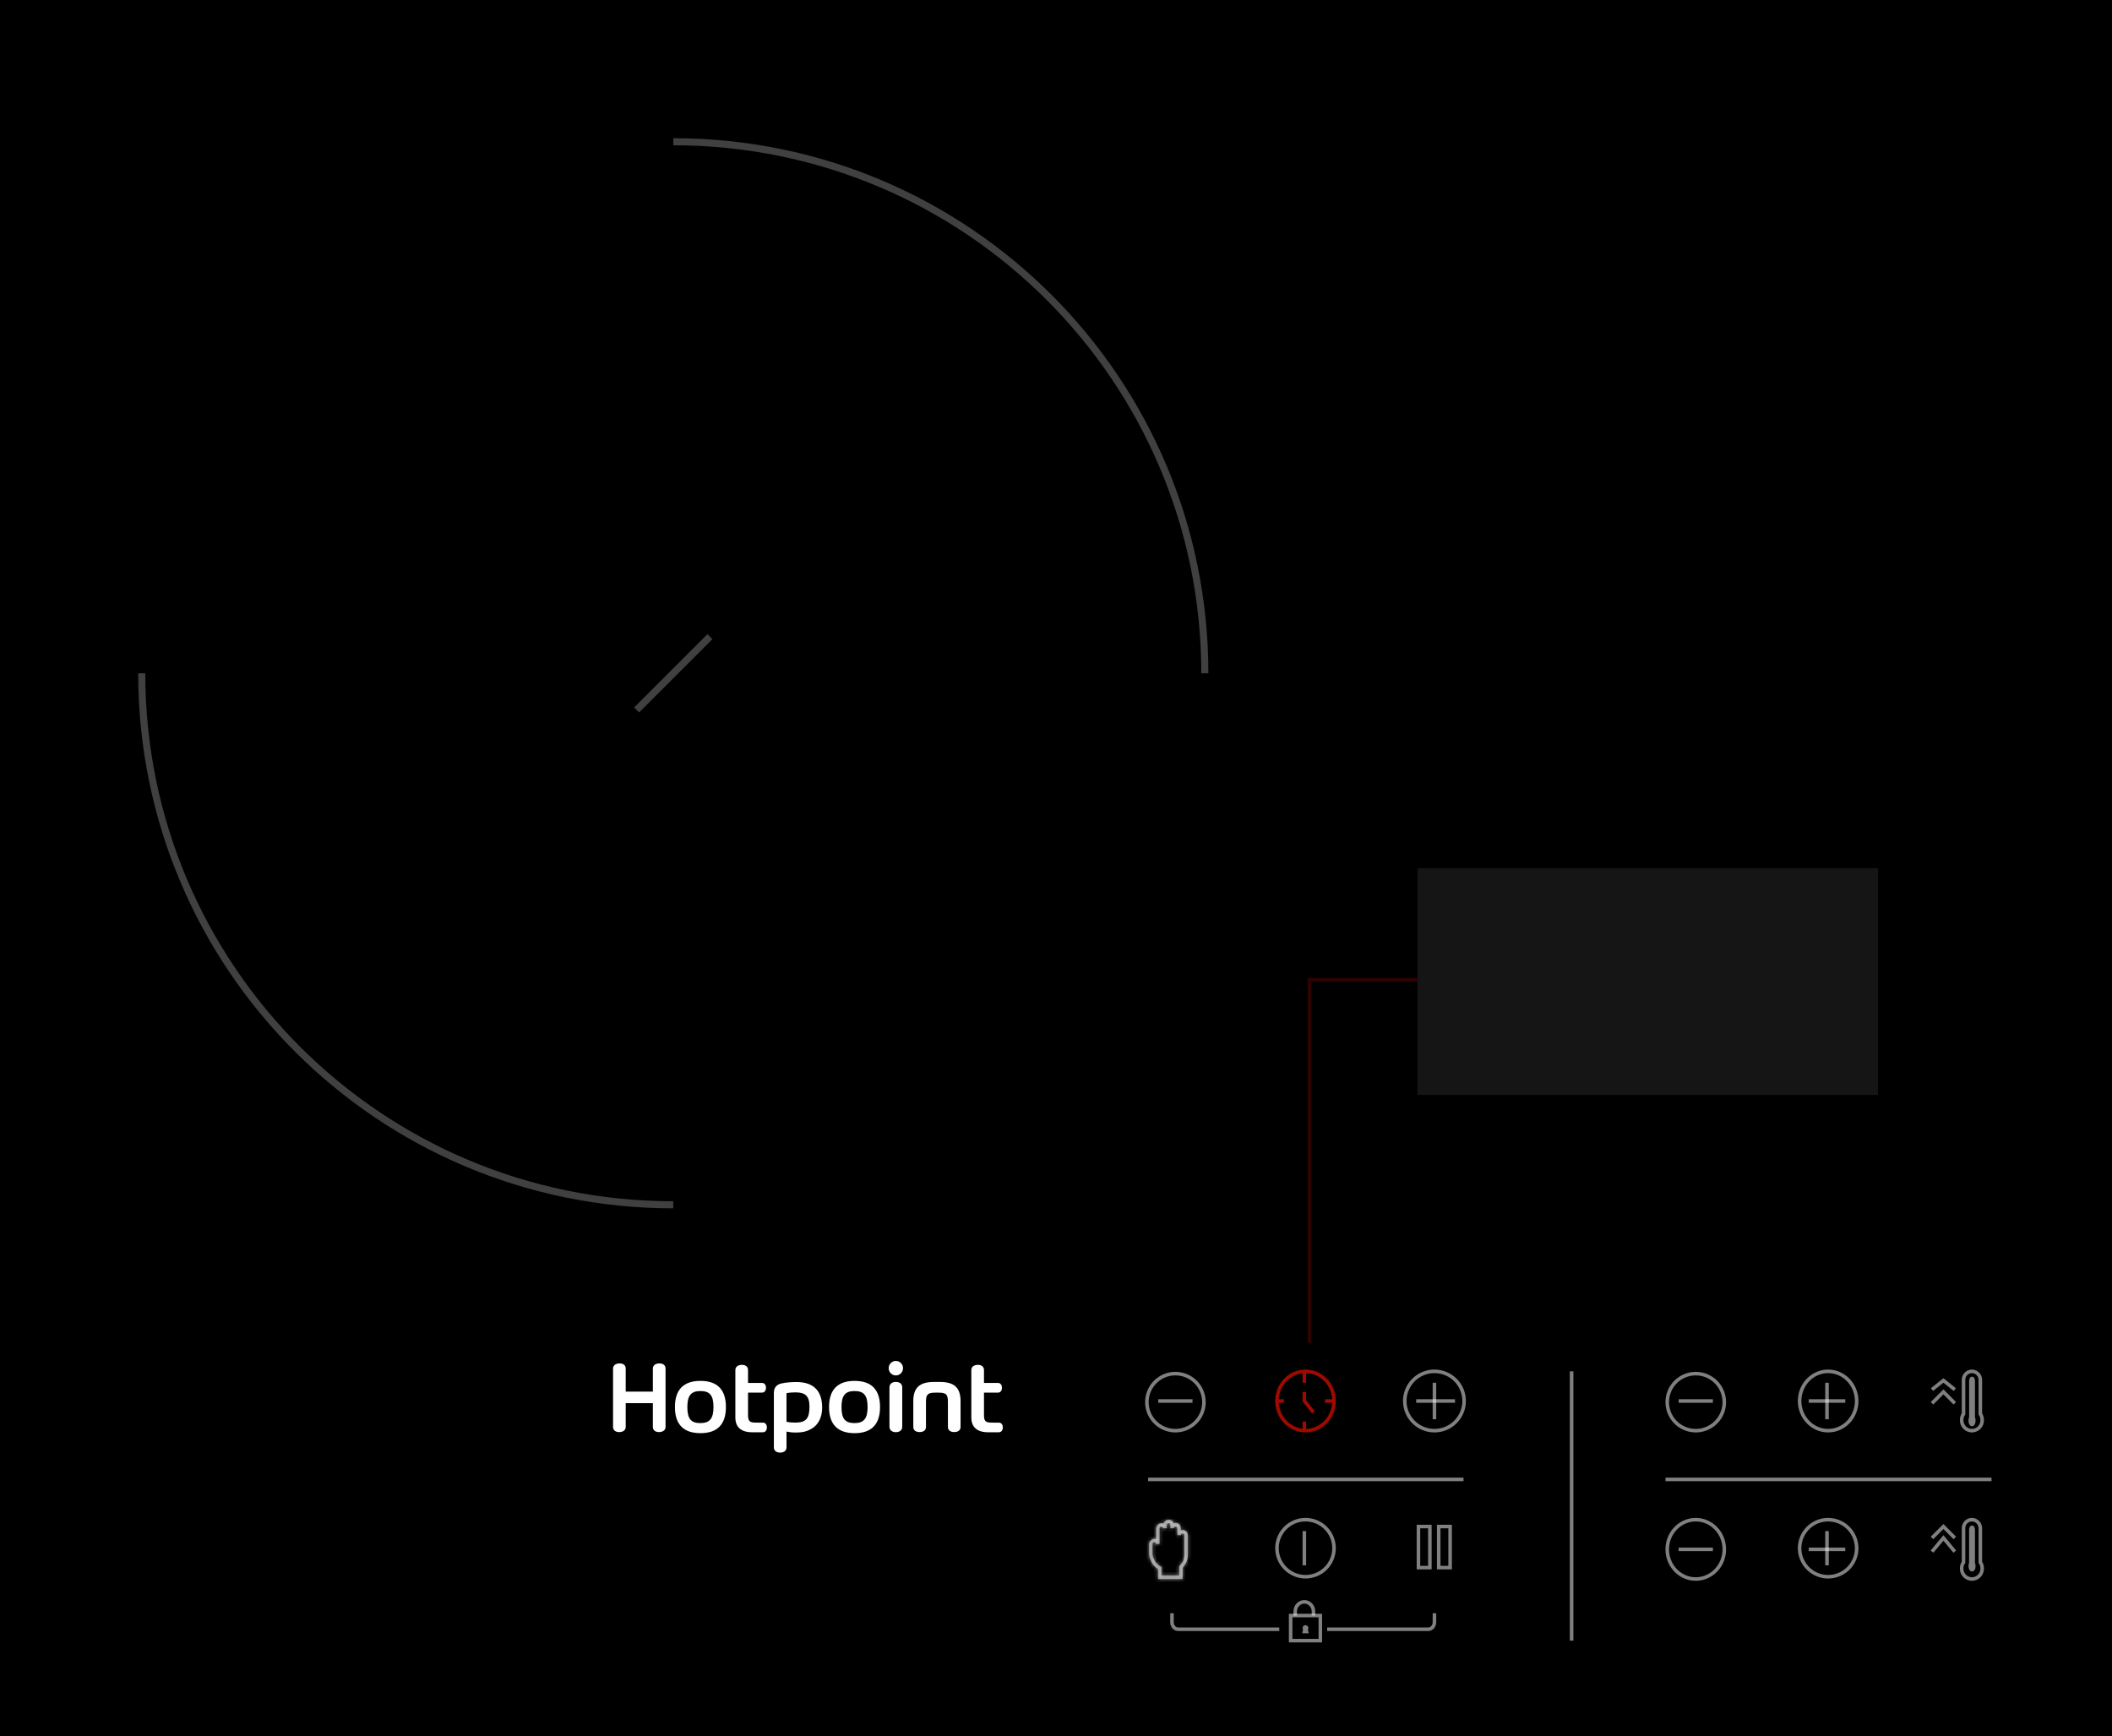 <svg width="596" height="490" viewBox="0 0 596 490" fill="none" xmlns="http://www.w3.org/2000/svg">
<rect width="596" height="490" fill="black"/>
<path d="M190 40C272.839 40 340 107.16 340 190M190 340C107.161 340 40 272.84 40 190" stroke="white" stroke-opacity="0.25" stroke-width="2" stroke-miterlimit="10"/>
<path d="M200.347 179.656L179.656 200.35" stroke="white" stroke-opacity="0.25" stroke-width="2" stroke-miterlimit="10"/>
<rect x="157" y="372" width="142" height="48" rx="6" fill="black"/>
<path d="M190.464 397.082C190.464 401.967 192.883 404.449 197.669 404.449C202.44 404.449 204.851 401.967 204.851 397.082C204.851 392.177 202.44 389.696 197.669 389.696C192.883 389.696 190.464 392.177 190.464 397.082ZM193.968 397.082C193.968 393.863 195.002 392.559 197.639 392.559C200.332 392.559 201.343 393.818 201.343 397.082C201.343 400.304 200.306 401.608 197.639 401.608C194.965 401.608 193.968 400.356 193.968 397.082Z" fill="white"/>
<path d="M233.954 397.082C233.954 401.967 236.388 404.449 241.166 404.449C245.929 404.449 248.344 401.967 248.344 397.082C248.344 392.177 245.929 389.696 241.166 389.696C236.384 389.696 233.954 392.177 233.954 397.082ZM237.469 397.082C237.469 393.863 238.495 392.559 241.133 392.559C243.829 392.559 244.829 393.818 244.829 397.082C244.829 400.304 243.792 401.608 241.133 401.608C238.462 401.608 237.469 400.356 237.469 397.082Z" fill="white"/>
<path d="M274.107 386.647V400.026C274.107 402.752 275.744 404.197 278.848 404.197H281.874C282.652 404.197 283 403.504 283 402.838C283 402.167 282.652 401.475 281.874 401.475H280.118C278.515 401.475 277.677 401.375 277.677 399.474V393.003H281.63C282.408 393.003 282.756 392.307 282.756 391.633C282.756 390.97 282.408 390.273 281.63 390.273L277.677 390.281V386.647C277.677 385.725 277.022 385.169 275.951 385.169C275.088 385.169 274.107 385.558 274.107 386.647Z" fill="white"/>
<path d="M207.515 386.647V400.026C207.515 402.752 209.156 404.197 212.274 404.197H215.301C216.071 404.197 216.416 403.504 216.416 402.838C216.416 402.167 216.071 401.475 215.301 401.475H213.534C211.93 401.475 211.093 401.375 211.093 399.474V393.003H215.041C215.819 393.003 216.167 392.307 216.167 391.633C216.167 390.97 215.819 390.273 215.041 390.273H211.093V386.647C211.093 385.725 210.448 385.169 209.363 385.169C208.507 385.169 207.515 385.558 207.515 386.647Z" fill="white"/>
<path d="M263.583 389.996C259.483 389.996 257.731 391.625 257.731 395.448V402.693C257.731 403.604 258.398 404.138 259.52 404.138C260.635 404.138 261.305 403.601 261.305 402.701V395.7C261.305 393.655 261.661 393.018 263.88 393.018H264.917C267.136 393.018 267.502 393.655 267.502 395.7V402.693C267.488 403.604 268.165 404.138 269.28 404.138C270.399 404.138 271.066 403.601 271.066 402.701V395.444C271.066 391.622 269.314 389.992 265.21 389.992H263.583V389.996Z" fill="white"/>
<path d="M251.004 391.537V402.623C251.004 403.76 251.937 404.171 252.812 404.171C253.686 404.171 254.608 403.76 254.608 402.623V391.537C254.608 390.396 253.686 389.984 252.801 389.984C251.937 389.984 251.004 390.396 251.004 391.537Z" fill="white"/>
<path d="M250.782 386.114C250.782 387.243 251.697 388.155 252.801 388.155C253.927 388.155 254.831 387.243 254.831 386.114C254.831 384.988 253.931 384.065 252.801 384.065C251.697 384.065 250.782 384.988 250.782 386.114Z" fill="white"/>
<path d="M220.538 390.414C219.153 390.722 218.382 391.592 218.382 393.114V408.457C218.382 409.542 219.297 409.935 220.164 409.935C221.027 409.935 221.949 409.542 221.949 408.457V403.997C222.794 404.182 223.546 404.267 224.535 404.267C226.717 404.267 227.85 403.897 229.091 403.156C230.924 402.06 232.01 400 232.01 397.248C232.01 392.451 229.561 390.014 224.705 390.014C223.39 390.014 221.768 390.136 220.538 390.414ZM221.946 401.234V393.17C222.675 393.014 223.59 392.937 224.465 392.937C227.291 392.937 228.428 393.992 228.428 396.967C228.428 400.311 227.476 401.467 224.409 401.467C223.572 401.471 222.583 401.389 221.946 401.234Z" fill="white"/>
<path d="M184.238 386.225V392.722H176.574V386.225C176.574 385.306 175.93 384.762 174.845 384.762C173.996 384.762 173 385.143 173 386.225V402.678C173 403.597 173.652 404.149 174.741 404.149C175.597 404.149 176.574 403.764 176.574 402.678V395.981H184.238V402.675C184.238 403.593 184.89 404.145 185.975 404.145C186.82 404.145 187.816 403.76 187.816 402.675V386.225C187.816 385.306 187.161 384.762 186.072 384.762C185.227 384.762 184.238 385.143 184.238 386.225Z" fill="white"/>
<path d="M339.75 395.689C339.751 397.282 339.279 398.839 338.395 400.164C337.511 401.489 336.254 402.522 334.782 403.132C333.311 403.742 331.692 403.902 330.13 403.591C328.567 403.281 327.132 402.514 326.006 401.388C324.88 400.261 324.113 398.826 323.802 397.264C323.492 395.702 323.652 394.083 324.262 392.611C324.872 391.14 325.905 389.883 327.23 388.999C328.554 388.114 330.112 387.643 331.704 387.644C333.838 387.646 335.883 388.494 337.392 390.002C338.9 391.511 339.748 393.556 339.75 395.689Z" stroke="white" stroke-opacity="0.5" stroke-miterlimit="10"/>
<path d="M326.863 395.373H336.524" stroke="white" stroke-opacity="0.5" stroke-miterlimit="10"/>
<path d="M413.171 395.373C413.171 397.029 412.679 398.648 411.759 400.025C410.839 401.402 409.532 402.475 408.002 403.108C406.472 403.742 404.788 403.908 403.164 403.585C401.54 403.262 400.048 402.464 398.877 401.293C397.706 400.122 396.909 398.631 396.586 397.006C396.263 395.382 396.428 393.699 397.062 392.169C397.696 390.639 398.769 389.331 400.146 388.411C401.523 387.491 403.142 387 404.798 387C405.897 386.999 406.987 387.215 408.003 387.636C409.019 388.056 409.942 388.673 410.72 389.451C411.498 390.228 412.114 391.152 412.535 392.168C412.955 393.184 413.171 394.273 413.171 395.373Z" stroke="white" stroke-opacity="0.5" stroke-miterlimit="10"/>
<path d="M399.648 395.373H410.597" stroke="white" stroke-opacity="0.5" stroke-miterlimit="10"/>
<path d="M404.797 390.22V400.525" stroke="white" stroke-opacity="0.5" stroke-miterlimit="10"/>
<path d="M368.41 403.746C370.003 403.746 371.559 403.255 372.883 402.335C374.207 401.415 375.239 400.107 375.848 398.577C376.458 397.047 376.617 395.364 376.306 393.739C375.996 392.115 375.229 390.623 374.103 389.452C372.977 388.281 371.543 387.484 369.981 387.161C368.419 386.838 366.8 387.004 365.329 387.637C363.858 388.271 362.601 389.344 361.716 390.721C360.832 392.098 360.359 393.717 360.359 395.373C360.367 397.591 361.217 399.716 362.726 401.285C364.234 402.853 366.277 403.738 368.41 403.746Z" stroke="#9E0900" stroke-miterlimit="10"/>
<path d="M368.086 387V390.22" stroke="#9E0900" stroke-miterlimit="10"/>
<path d="M376.459 395.373H373.883" stroke="#9E0900" stroke-miterlimit="10"/>
<path d="M368.086 403.746V401.17" stroke="#9E0900" stroke-miterlimit="10"/>
<path d="M360.359 395.373H362.292" stroke="#9E0900" stroke-miterlimit="10"/>
<path d="M368.086 392.797V395.35L370.662 398.593" stroke="#9E0900" stroke-miterlimit="10"/>
<path d="M368.404 444.966C369.996 444.967 371.553 444.496 372.878 443.612C374.203 442.728 375.236 441.471 375.846 440C376.456 438.529 376.616 436.91 376.306 435.348C375.996 433.786 375.23 432.351 374.104 431.224C372.979 430.098 371.544 429.331 369.982 429.02C368.42 428.708 366.801 428.868 365.33 429.477C363.858 430.086 362.601 431.118 361.716 432.442C360.831 433.766 360.359 435.323 360.359 436.915C360.365 439.048 361.214 441.091 362.721 442.599C364.229 444.108 366.271 444.959 368.404 444.966Z" stroke="white" stroke-opacity="0.5" stroke-miterlimit="10"/>
<path d="M368.086 441.746V432.085" stroke="white" stroke-opacity="0.5" stroke-miterlimit="10"/>
<path d="M372.591 455.915H364.218V463H372.591V455.915Z" stroke="white" stroke-opacity="0.5" stroke-miterlimit="10"/>
<path d="M365.507 454.627C365.538 453.933 365.823 453.278 366.303 452.798C366.783 452.319 367.421 452.051 368.084 452.051C368.747 452.051 369.384 452.319 369.864 452.798C370.344 453.278 370.629 453.933 370.66 454.627" stroke="white" stroke-opacity="0.5" stroke-miterlimit="10"/>
<path d="M365.507 454.627V455.915" stroke="white" stroke-opacity="0.5" stroke-miterlimit="10"/>
<path d="M370.664 454.627V455.915" stroke="white" stroke-opacity="0.5" stroke-miterlimit="10"/>
<path fill-rule="evenodd" clip-rule="evenodd" d="M368.399 459.136C368.474 459.135 368.548 459.156 368.606 459.193C368.665 459.23 368.706 459.282 368.722 459.34C368.738 459.397 368.729 459.458 368.695 459.511C368.662 459.564 368.606 459.606 368.537 459.631L368.705 460.424H368.105L368.273 459.631C368.214 459.611 368.165 459.577 368.131 459.534C368.098 459.491 368.082 459.441 368.087 459.39C368.087 459.357 368.095 459.324 368.111 459.293C368.128 459.262 368.151 459.234 368.182 459.21C368.212 459.187 368.247 459.168 368.287 459.155C368.326 459.142 368.368 459.136 368.411 459.136H368.399Z" stroke="white" stroke-opacity="0.5" stroke-miterlimit="10"/>
<path d="M374.524 459.78H403.11C403.554 459.771 403.977 459.561 404.292 459.195C404.606 458.828 404.786 458.333 404.795 457.813V455.271" stroke="white" stroke-opacity="0.5" stroke-miterlimit="10"/>
<path d="M361.002 459.78H332.442C331.994 459.78 331.564 459.574 331.244 459.206C330.924 458.838 330.739 458.338 330.731 457.813V455.271" stroke="white" stroke-opacity="0.5" stroke-miterlimit="10"/>
<path d="M403.502 430.797H400.281V442.39H403.502V430.797Z" stroke="white" stroke-opacity="0.5" stroke-miterlimit="10"/>
<path d="M409.22 430.797H406V442.39H409.22V430.797Z" stroke="white" stroke-opacity="0.5" stroke-miterlimit="10"/>
<path d="M486.593 395.695C486.593 397.287 486.12 398.844 485.236 400.168C484.351 401.492 483.094 402.524 481.623 403.133C480.152 403.742 478.533 403.902 476.971 403.591C475.409 403.28 473.975 402.514 472.849 401.388C471.723 400.262 470.956 398.827 470.646 397.266C470.335 395.704 470.494 394.085 471.104 392.614C471.713 391.143 472.745 389.886 474.069 389.001C475.393 388.116 476.949 387.644 478.542 387.644C480.676 387.646 482.723 388.494 484.233 390.004C485.742 391.513 486.591 393.56 486.593 395.695Z" stroke="white" stroke-opacity="0.5" stroke-miterlimit="10"/>
<path d="M473.714 395.373H483.375" stroke="white" stroke-opacity="0.5" stroke-miterlimit="10"/>
<path d="M523.948 395.373C523.948 397.029 523.476 398.648 522.591 400.025C521.706 401.402 520.449 402.475 518.978 403.108C517.507 403.742 515.888 403.908 514.326 403.585C512.765 403.262 511.33 402.464 510.204 401.293C509.078 400.122 508.312 398.631 508.001 397.006C507.69 395.382 507.85 393.699 508.459 392.169C509.068 390.639 510.1 389.331 511.424 388.411C512.748 387.491 514.305 387 515.897 387C518.032 387.002 520.079 387.884 521.588 389.454C523.098 391.024 523.946 393.153 523.948 395.373Z" stroke="white" stroke-opacity="0.5" stroke-miterlimit="10"/>
<path d="M510.425 395.373H520.73" stroke="white" stroke-opacity="0.5" stroke-miterlimit="10"/>
<path d="M515.573 390.22V400.525" stroke="white" stroke-opacity="0.5" stroke-miterlimit="10"/>
<path d="M486.593 437.243C486.591 438.899 486.118 440.517 485.233 441.893C484.348 443.269 483.09 444.342 481.619 444.975C480.147 445.607 478.529 445.772 476.968 445.449C475.406 445.125 473.972 444.327 472.847 443.156C471.722 441.985 470.955 440.493 470.645 438.869C470.335 437.245 470.495 435.561 471.104 434.032C471.714 432.502 472.746 431.195 474.069 430.275C475.393 429.355 476.95 428.864 478.542 428.864C479.6 428.864 480.647 429.08 481.625 429.501C482.602 429.922 483.49 430.539 484.238 431.317C484.986 432.095 485.579 433.019 485.983 434.036C486.387 435.053 486.594 436.143 486.593 437.243Z" stroke="white" stroke-opacity="0.5" stroke-miterlimit="10"/>
<path d="M473.714 437.237H483.375" stroke="white" stroke-opacity="0.5" stroke-miterlimit="10"/>
<path d="M523.948 436.915C523.948 438.508 523.476 440.064 522.591 441.388C521.706 442.712 520.449 443.744 518.978 444.353C517.507 444.963 515.888 445.122 514.326 444.811C512.765 444.501 511.33 443.734 510.204 442.608C509.078 441.482 508.312 440.048 508.001 438.486C507.69 436.924 507.85 435.305 508.459 433.834C509.068 432.363 510.1 431.106 511.424 430.221C512.748 429.337 514.305 428.864 515.897 428.864C518.032 428.866 520.079 429.715 521.588 431.224C523.098 432.734 523.946 434.781 523.948 436.915Z" stroke="white" stroke-opacity="0.5" stroke-miterlimit="10"/>
<path d="M510.425 437.237H520.73" stroke="white" stroke-opacity="0.5" stroke-miterlimit="10"/>
<path d="M515.573 432.085V441.746" stroke="white" stroke-opacity="0.5" stroke-miterlimit="10"/>
<path d="M556.463 387C557.094 387.001 557.699 387.254 558.145 387.703C558.592 388.151 558.843 388.759 558.844 389.393V399.027C559.189 399.518 559.372 400.105 559.367 400.705C559.384 401.098 559.322 401.49 559.184 401.858C559.047 402.226 558.836 402.563 558.566 402.847C558.295 403.131 557.97 403.357 557.61 403.512C557.25 403.666 556.863 403.746 556.472 403.746C556.08 403.746 555.693 403.666 555.333 403.512C554.973 403.357 554.648 403.131 554.378 402.847C554.107 402.563 553.897 402.226 553.759 401.858C553.621 401.49 553.559 401.098 553.576 400.705C553.571 400.105 553.754 399.518 554.099 399.027V389.393C554.098 388.761 554.346 388.154 554.789 387.705C555.232 387.257 555.834 387.003 556.463 387Z" stroke="white" stroke-opacity="0.5" stroke-miterlimit="10"/>
<path fill-rule="evenodd" clip-rule="evenodd" d="M556.825 400.035C556.881 400.138 556.926 400.268 556.956 400.416C556.987 400.563 557.002 400.724 557 400.887C557 401.182 556.947 401.465 556.853 401.674C556.76 401.883 556.633 402 556.5 402C556.367 402 556.24 401.883 556.146 401.674C556.053 401.465 556 401.182 556 400.887C556 400.724 556.016 400.564 556.046 400.417C556.077 400.27 556.122 400.139 556.177 400.035V389.729C556.178 389.537 556.212 389.353 556.273 389.217C556.334 389.081 556.416 389.003 556.502 389C556.589 389 556.673 389.077 556.734 389.214C556.795 389.35 556.83 389.536 556.83 389.729L556.825 400.035Z" stroke="white" stroke-opacity="0.5" stroke-miterlimit="10"/>
<path d="M545.202 396.017L548.433 392.797L551.642 396.017" stroke="white" stroke-opacity="0.5" stroke-miterlimit="10"/>
<path d="M545.202 392.153L548.433 389.576L551.642 392.153" stroke="white" stroke-opacity="0.5" stroke-miterlimit="10"/>
<path d="M556.463 428.864C557.094 428.867 557.698 429.12 558.144 429.568C558.59 430.016 558.841 430.623 558.844 431.257V440.893C559.194 441.381 559.377 441.969 559.367 442.57C559.384 442.963 559.322 443.355 559.184 443.723C559.047 444.091 558.836 444.428 558.566 444.712C558.295 444.996 557.97 445.222 557.61 445.376C557.25 445.531 556.863 445.61 556.472 445.61C556.08 445.61 555.693 445.531 555.333 445.376C554.973 445.222 554.648 444.996 554.378 444.712C554.107 444.428 553.897 444.091 553.759 443.723C553.621 443.355 553.559 442.963 553.576 442.57C553.567 441.969 553.75 441.381 554.099 440.893V431.257C554.098 430.625 554.346 430.018 554.789 429.569C555.232 429.121 555.834 428.867 556.463 428.864Z" stroke="white" stroke-opacity="0.5" stroke-miterlimit="10"/>
<path fill-rule="evenodd" clip-rule="evenodd" d="M556.825 441.193C556.881 441.289 556.926 441.409 556.956 441.546C556.987 441.682 557.001 441.831 557 441.981C556.999 442.153 556.977 442.321 556.937 442.471C556.896 442.622 556.838 442.749 556.767 442.841C556.697 442.932 556.616 442.987 556.533 442.998C556.449 443.009 556.366 442.977 556.29 442.905C556.214 442.833 556.149 442.723 556.099 442.585C556.049 442.447 556.017 442.285 556.005 442.115C555.993 441.945 556.002 441.771 556.032 441.61C556.061 441.449 556.109 441.306 556.172 441.193V431.669C556.173 431.492 556.208 431.323 556.268 431.197C556.329 431.072 556.411 431.001 556.497 431C556.54 430.999 556.583 431.016 556.623 431.049C556.662 431.083 556.698 431.132 556.729 431.194C556.759 431.256 556.783 431.33 556.8 431.412C556.816 431.493 556.825 431.581 556.825 431.669V441.193Z" stroke="white" stroke-opacity="0.5" stroke-miterlimit="10"/>
<path d="M545.202 437.881L548.433 434.017L551.642 437.881" stroke="white" stroke-opacity="0.5" stroke-miterlimit="10"/>
<path d="M545.202 434.017L548.433 430.797L551.642 434.017" stroke="white" stroke-opacity="0.5" stroke-miterlimit="10"/>
<mask id="path-53-inside-1_3848_2" fill="white">
<path fill-rule="evenodd" clip-rule="evenodd" d="M326.778 445.61H333.737V442.436C334.176 441.974 334.532 441.443 334.793 440.866C335.081 440.19 335.231 439.464 335.233 438.73V433.278C335.227 432.991 335.143 432.711 334.99 432.467C334.836 432.219 334.613 432.02 334.346 431.896C334.166 431.808 333.967 431.763 333.766 431.765H333.731C333.582 431.761 333.433 431.782 333.291 431.828C333.256 431.828 333.238 431.828 333.227 431.828V431.257C333.231 430.967 333.144 430.684 332.977 430.446C332.836 430.195 332.617 429.994 332.351 429.875C332.169 429.791 331.972 429.746 331.771 429.744H331.725C331.573 429.742 331.423 429.763 331.278 429.806C331.243 429.81 331.209 429.822 331.18 429.841C331.176 429.834 331.175 429.826 331.175 429.818C331.175 429.81 331.176 429.802 331.18 429.795C331.141 429.696 331.09 429.602 331.029 429.515C330.894 429.315 330.712 429.151 330.497 429.037C330.283 428.924 330.043 428.864 329.799 428.864H329.747C329.597 428.869 329.448 428.896 329.306 428.944C329.172 428.994 329.043 429.059 328.924 429.138C328.695 429.307 328.515 429.531 328.402 429.789C328.402 429.835 328.367 429.904 328.35 429.949C328.164 429.881 327.967 429.848 327.77 429.852H327.735C327.586 429.857 327.438 429.878 327.294 429.915C327.154 429.96 327.024 430.032 326.911 430.126C326.682 430.294 326.502 430.519 326.389 430.777C326.315 430.959 326.276 431.152 326.273 431.348V434.357C326.114 434.307 325.948 434.28 325.78 434.277H325.728C325.578 434.281 325.429 434.308 325.287 434.357C325.154 434.405 325.027 434.471 324.911 434.551C324.679 434.711 324.501 434.936 324.4 435.196C324.322 435.377 324.282 435.571 324.284 435.767V438.274C324.287 439.235 324.547 440.178 325.038 441.008C325.466 441.734 326.062 442.35 326.778 442.807V445.61ZM333.737 432.775C333.787 432.766 333.838 432.766 333.888 432.775C333.94 432.775 333.969 432.821 334.021 432.838C334.089 432.908 334.149 432.985 334.201 433.067C334.221 433.129 334.233 433.195 334.236 433.261V438.713C334.236 439.302 334.117 439.884 333.885 440.427C333.653 440.969 333.313 441.46 332.885 441.871L332.74 442.013V444.605H327.741V442.196L327.491 442.047C326.816 441.67 326.256 441.122 325.867 440.46C325.458 439.786 325.241 439.014 325.241 438.228V435.739C325.242 435.639 325.277 435.542 325.34 435.465C325.388 435.378 325.463 435.308 325.554 435.265L325.734 435.219C325.784 435.222 325.833 435.234 325.879 435.253C325.928 435.263 325.974 435.285 326.012 435.316C326.095 435.365 326.158 435.439 326.192 435.527C326.212 435.59 326.224 435.656 326.227 435.721H327.23V431.319C327.228 431.217 327.256 431.116 327.311 431.028C327.361 430.947 327.436 430.885 327.526 430.851C327.58 430.819 327.642 430.801 327.706 430.8C327.756 430.803 327.805 430.815 327.851 430.834C327.898 430.839 327.944 430.854 327.984 430.88C328.066 430.937 328.129 431.016 328.164 431.108C328.202 431.166 328.22 431.234 328.216 431.302H329.289V430.332C329.287 430.232 329.322 430.134 329.388 430.058C329.437 429.972 329.512 429.905 329.602 429.864C329.66 429.843 329.721 429.831 329.782 429.829C329.83 429.821 329.879 429.821 329.927 429.829C329.974 429.846 330.018 429.867 330.06 429.892C330.137 429.947 330.199 430.02 330.24 430.103C330.26 430.166 330.272 430.232 330.275 430.297V431.285H331.278C331.271 431.236 331.271 431.186 331.278 431.137C331.291 431.09 331.314 431.047 331.348 431.011C331.396 430.929 331.472 430.866 331.562 430.834C331.622 430.801 331.69 430.783 331.759 430.783C331.809 430.786 331.858 430.798 331.904 430.817C331.947 430.831 331.986 430.852 332.02 430.88C332.104 430.934 332.168 431.015 332.2 431.108C332.234 431.167 332.252 431.234 332.252 431.302V433.244H333.238C333.24 433.193 333.249 433.143 333.267 433.095C333.267 433.049 333.302 433.015 333.32 432.969C333.374 432.888 333.453 432.826 333.546 432.793C333.609 432.77 333.676 432.758 333.743 432.758L333.737 432.775Z"/>
</mask>
<path fill-rule="evenodd" clip-rule="evenodd" d="M326.778 445.61H333.737V442.436C334.176 441.974 334.532 441.443 334.793 440.866C335.081 440.19 335.231 439.464 335.233 438.73V433.278C335.227 432.991 335.143 432.711 334.99 432.467C334.836 432.219 334.613 432.02 334.346 431.896C334.166 431.808 333.967 431.763 333.766 431.765H333.731C333.582 431.761 333.433 431.782 333.291 431.828C333.256 431.828 333.238 431.828 333.227 431.828V431.257C333.231 430.967 333.144 430.684 332.977 430.446C332.836 430.195 332.617 429.994 332.351 429.875C332.169 429.791 331.972 429.746 331.771 429.744H331.725C331.573 429.742 331.423 429.763 331.278 429.806C331.243 429.81 331.209 429.822 331.18 429.841C331.176 429.834 331.175 429.826 331.175 429.818C331.175 429.81 331.176 429.802 331.18 429.795C331.141 429.696 331.09 429.602 331.029 429.515C330.894 429.315 330.712 429.151 330.497 429.037C330.283 428.924 330.043 428.864 329.799 428.864H329.747C329.597 428.869 329.448 428.896 329.306 428.944C329.172 428.994 329.043 429.059 328.924 429.138C328.695 429.307 328.515 429.531 328.402 429.789C328.402 429.835 328.367 429.904 328.35 429.949C328.164 429.881 327.967 429.848 327.77 429.852H327.735C327.586 429.857 327.438 429.878 327.294 429.915C327.154 429.96 327.024 430.032 326.911 430.126C326.682 430.294 326.502 430.519 326.389 430.777C326.315 430.959 326.276 431.152 326.273 431.348V434.357C326.114 434.307 325.948 434.28 325.78 434.277H325.728C325.578 434.281 325.429 434.308 325.287 434.357C325.154 434.405 325.027 434.471 324.911 434.551C324.679 434.711 324.501 434.936 324.4 435.196C324.322 435.377 324.282 435.571 324.284 435.767V438.274C324.287 439.235 324.547 440.178 325.038 441.008C325.466 441.734 326.062 442.35 326.778 442.807V445.61ZM333.737 432.775C333.787 432.766 333.838 432.766 333.888 432.775C333.94 432.775 333.969 432.821 334.021 432.838C334.089 432.908 334.149 432.985 334.201 433.067C334.221 433.129 334.233 433.195 334.236 433.261V438.713C334.236 439.302 334.117 439.884 333.885 440.427C333.653 440.969 333.313 441.46 332.885 441.871L332.74 442.013V444.605H327.741V442.196L327.491 442.047C326.816 441.67 326.256 441.122 325.867 440.46C325.458 439.786 325.241 439.014 325.241 438.228V435.739C325.242 435.639 325.277 435.542 325.34 435.465C325.388 435.378 325.463 435.308 325.554 435.265L325.734 435.219C325.784 435.222 325.833 435.234 325.879 435.253C325.928 435.263 325.974 435.285 326.012 435.316C326.095 435.365 326.158 435.439 326.192 435.527C326.212 435.59 326.224 435.656 326.227 435.721H327.23V431.319C327.228 431.217 327.256 431.116 327.311 431.028C327.361 430.947 327.436 430.885 327.526 430.851C327.58 430.819 327.642 430.801 327.706 430.8C327.756 430.803 327.805 430.815 327.851 430.834C327.898 430.839 327.944 430.854 327.984 430.88C328.066 430.937 328.129 431.016 328.164 431.108C328.202 431.166 328.22 431.234 328.216 431.302H329.289V430.332C329.287 430.232 329.322 430.134 329.388 430.058C329.437 429.972 329.512 429.905 329.602 429.864C329.66 429.843 329.721 429.831 329.782 429.829C329.83 429.821 329.879 429.821 329.927 429.829C329.974 429.846 330.018 429.867 330.06 429.892C330.137 429.947 330.199 430.02 330.24 430.103C330.26 430.166 330.272 430.232 330.275 430.297V431.285H331.278C331.271 431.236 331.271 431.186 331.278 431.137C331.291 431.09 331.314 431.047 331.348 431.011C331.396 430.929 331.472 430.866 331.562 430.834C331.622 430.801 331.69 430.783 331.759 430.783C331.809 430.786 331.858 430.798 331.904 430.817C331.947 430.831 331.986 430.852 332.02 430.88C332.104 430.934 332.168 431.015 332.2 431.108C332.234 431.167 332.252 431.234 332.252 431.302V433.244H333.238C333.24 433.193 333.249 433.143 333.267 433.095C333.267 433.049 333.302 433.015 333.32 432.969C333.374 432.888 333.453 432.826 333.546 432.793C333.609 432.77 333.676 432.758 333.743 432.758L333.737 432.775Z" fill="white" fill-opacity="0.5"/>
<path d="M326.234 435.219V434.734H325.234V435.219H326.234ZM326.778 445.61H325.778V446.61H326.778V445.61ZM333.737 445.61V446.61H334.737V445.61H333.737ZM333.737 442.436L333.012 441.747L332.737 442.036V442.436H333.737ZM334.793 440.866L335.704 441.276L335.708 441.267L335.712 441.258L334.793 440.866ZM335.233 438.73L336.233 438.733V438.73H335.233ZM335.233 433.278H336.233V433.266L336.233 433.255L335.233 433.278ZM334.99 432.467L334.139 432.992L334.142 432.998L334.99 432.467ZM334.346 431.896L333.908 432.795L333.916 432.799L333.924 432.803L334.346 431.896ZM333.766 431.765V432.765L333.773 432.765L333.766 431.765ZM333.731 431.765L333.707 432.765L333.719 432.765H333.731V431.765ZM333.291 431.828L333.291 432.828L333.446 432.828L333.593 432.781L333.291 431.828ZM333.227 431.828H332.227V432.828H333.227V431.828ZM333.227 431.257L332.227 431.24L332.227 431.248V431.257H333.227ZM332.977 430.446L332.106 430.936L332.13 430.979L332.159 431.02L332.977 430.446ZM332.351 429.875L331.932 430.783L331.941 430.787L332.351 429.875ZM331.771 429.744L331.784 428.744H331.771V429.744ZM331.725 429.744L331.714 430.744H331.725V429.744ZM331.278 429.806L331.382 430.801L331.475 430.791L331.564 430.765L331.278 429.806ZM331.18 429.841L330.265 430.246L330.736 431.307L331.715 430.685L331.18 429.841ZM331.175 429.818L330.175 429.818L331.175 429.818ZM331.18 429.795L332.094 430.2L332.262 429.82L332.111 429.432L331.18 429.795ZM331.029 429.515L330.198 430.072L330.206 430.083L330.213 430.094L331.029 429.515ZM329.799 428.864L329.799 429.864L329.8 429.864L329.799 428.864ZM329.747 428.864V427.864H329.733L329.718 427.865L329.747 428.864ZM329.306 428.944L328.982 427.998L328.971 428.002L328.96 428.006L329.306 428.944ZM328.924 429.138L328.371 428.305L328.351 428.318L328.332 428.333L328.924 429.138ZM328.402 429.789L327.486 429.388L327.402 429.58V429.789H328.402ZM328.35 429.949L328.004 430.888L328.932 431.229L329.284 430.305L328.35 429.949ZM327.77 429.852V430.852H327.78L327.791 430.852L327.77 429.852ZM327.735 429.852V428.852H327.72L327.705 428.853L327.735 429.852ZM327.294 429.915L327.043 428.947L327.016 428.954L326.989 428.963L327.294 429.915ZM326.911 430.126L327.503 430.932L327.53 430.913L327.555 430.891L326.911 430.126ZM326.389 430.777L325.473 430.376L325.468 430.387L325.464 430.399L326.389 430.777ZM326.273 431.348L325.273 431.336V431.348H326.273ZM326.273 434.357L325.975 435.311L327.273 435.717V434.357H326.273ZM325.78 434.277L325.799 433.277L325.79 433.277H325.78V434.277ZM325.728 434.277V433.277H325.714L325.699 433.277L325.728 434.277ZM325.287 434.357L324.963 433.411L324.955 433.414L324.946 433.417L325.287 434.357ZM324.911 434.551L324.344 433.727L324.342 433.729L324.911 434.551ZM324.4 435.196L325.317 435.595L325.325 435.577L325.332 435.558L324.4 435.196ZM324.284 435.767H325.284L325.284 435.757L324.284 435.767ZM324.284 438.274L323.284 438.274L323.284 438.276L324.284 438.274ZM325.038 441.008L325.899 440.5L325.899 440.499L325.038 441.008ZM326.778 442.807H327.778V442.259L327.316 441.964L326.778 442.807ZM333.737 432.775L332.79 432.455L332.237 434.091L333.931 433.756L333.737 432.775ZM333.888 432.775L333.694 433.756L333.79 433.775H333.888V432.775ZM334.021 432.838L334.74 432.143L334.568 431.965L334.333 431.888L334.021 432.838ZM334.201 433.067L335.152 432.757L335.113 432.637L335.046 432.531L334.201 433.067ZM334.236 433.261H335.236V433.241L335.235 433.221L334.236 433.261ZM334.236 438.713L333.236 438.713L333.236 438.714L334.236 438.713ZM332.885 441.871L332.192 441.149L332.183 441.158L332.885 441.871ZM332.74 442.013L332.038 441.301L331.74 441.594V442.013H332.74ZM332.74 444.605V445.605H333.74V444.605H332.74ZM327.741 444.605H326.741V445.605H327.741V444.605ZM327.741 442.196H328.741V441.627L328.252 441.337L327.741 442.196ZM327.491 442.047L328.003 441.188L327.991 441.181L327.98 441.175L327.491 442.047ZM325.867 440.46L326.73 439.954L326.726 439.947L326.722 439.941L325.867 440.46ZM325.241 438.228L324.241 438.228L324.241 438.228L325.241 438.228ZM325.241 435.739L324.241 435.731V435.739H325.241ZM325.34 435.465L326.117 436.094L326.17 436.028L326.212 435.954L325.34 435.465ZM325.554 435.265L325.308 434.295L325.213 434.32L325.125 434.361L325.554 435.265ZM325.734 435.219L325.799 434.221L325.641 434.211L325.488 434.25L325.734 435.219ZM325.879 435.253L325.49 436.174L325.58 436.212L325.676 436.232L325.879 435.253ZM326.012 435.316L325.386 436.096L325.442 436.14L325.503 436.177L326.012 435.316ZM326.192 435.527L327.145 435.225L327.136 435.195L327.124 435.165L326.192 435.527ZM326.227 435.721L325.228 435.769L325.273 436.721H326.227V435.721ZM327.23 435.721V436.721H328.23V435.721H327.23ZM327.23 431.319H328.23V431.309L328.23 431.299L327.23 431.319ZM327.311 431.028L328.157 431.562L328.161 431.556L328.165 431.549L327.311 431.028ZM327.526 430.851L327.878 431.787L327.964 431.755L328.043 431.707L327.526 430.851ZM327.706 430.8L327.77 429.802L327.731 429.799L327.691 429.8L327.706 430.8ZM327.851 430.834L327.461 431.755L327.602 431.815L327.754 431.829L327.851 430.834ZM327.984 430.88L328.553 430.058L328.536 430.046L328.519 430.035L327.984 430.88ZM328.164 431.108L327.23 431.466L327.268 431.566L327.327 431.656L328.164 431.108ZM328.216 431.302L327.218 431.247L327.159 432.302H328.216V431.302ZM329.289 431.302V432.302H330.289V431.302H329.289ZM329.289 430.332H330.289V430.321L330.289 430.31L329.289 430.332ZM329.388 430.058L330.146 430.709L330.207 430.638L330.254 430.557L329.388 430.058ZM329.602 429.864L329.264 428.922L329.226 428.936L329.189 428.953L329.602 429.864ZM329.782 429.829L329.814 430.829L329.884 430.827L329.953 430.815L329.782 429.829ZM329.927 429.829L330.255 428.885L330.178 428.858L330.098 428.844L329.927 429.829ZM330.06 429.892L330.643 429.08L330.612 429.057L330.579 429.037L330.06 429.892ZM330.24 430.103L331.193 429.801L331.17 429.728L331.136 429.66L330.24 430.103ZM330.275 430.297H331.275V430.274L331.274 430.25L330.275 430.297ZM330.275 431.285H329.275V432.285H330.275V431.285ZM331.278 431.285V432.285H332.43L332.268 431.145L331.278 431.285ZM331.278 431.137L330.312 430.88L330.296 430.937L330.288 430.996L331.278 431.137ZM331.348 431.011L332.079 431.693L332.155 431.612L332.211 431.515L331.348 431.011ZM331.562 430.834L331.896 431.777L331.976 431.748L332.05 431.707L331.562 430.834ZM331.759 430.783L331.824 429.785L331.791 429.783L331.758 429.783L331.759 430.783ZM331.904 430.817L331.515 431.738L331.55 431.753L331.586 431.765L331.904 430.817ZM332.02 430.88L331.4 431.664L331.438 431.694L331.477 431.72L332.02 430.88ZM332.2 431.108L331.255 431.436L331.287 431.526L331.334 431.608L332.2 431.108ZM332.252 431.302H333.252L333.252 431.301L332.252 431.302ZM332.252 433.244H331.252V434.244H332.252V433.244ZM333.238 433.244V434.244H334.214L334.238 433.268L333.238 433.244ZM333.267 433.095L334.203 433.449L334.267 433.278L334.267 433.095L333.267 433.095ZM333.32 432.969L332.486 432.417L332.425 432.51L332.385 432.614L333.32 432.969ZM333.546 432.793L333.209 431.851L333.207 431.852L333.546 432.793ZM333.743 432.758L334.69 433.078L335.137 431.757L333.742 431.758L333.743 432.758ZM326.778 446.61H333.737V444.61H326.778V446.61ZM334.737 445.61V442.436H332.737V445.61H334.737ZM334.462 443.124C334.978 442.582 335.398 441.957 335.704 441.276L333.881 440.455C333.667 440.93 333.373 441.367 333.012 441.747L334.462 443.124ZM335.712 441.258C336.053 440.459 336.231 439.601 336.233 438.733L334.233 438.727C334.232 439.326 334.109 439.92 333.873 440.473L335.712 441.258ZM336.233 438.73V433.278H334.233V438.73H336.233ZM336.233 433.255C336.222 432.787 336.085 432.332 335.837 431.936L334.142 432.998C334.2 433.09 334.231 433.195 334.234 433.301L336.233 433.255ZM335.841 431.942C335.584 431.526 335.21 431.196 334.768 430.99L333.924 432.803C334.015 432.845 334.089 432.912 334.139 432.992L335.841 431.942ZM334.784 430.997C334.465 430.842 334.114 430.762 333.759 430.765L333.773 432.765C333.821 432.764 333.867 432.775 333.908 432.795L334.784 430.997ZM333.766 430.765H333.731V432.765H333.766V430.765ZM333.756 430.765C333.495 430.759 333.236 430.796 332.988 430.875L333.593 432.781C333.63 432.769 333.668 432.764 333.707 432.765L333.756 430.765ZM333.291 430.828C333.255 430.828 333.239 430.828 333.227 430.828V432.828C333.239 432.828 333.255 432.828 333.291 432.828L333.291 430.828ZM334.227 431.828V431.257H332.227V431.828H334.227ZM334.227 431.273C334.235 430.772 334.084 430.282 333.796 429.872L332.159 431.02C332.205 431.086 332.228 431.163 332.227 431.24L334.227 431.273ZM333.849 429.956C333.602 429.516 333.22 429.169 332.761 428.963L331.941 430.787C332.013 430.82 332.07 430.873 332.106 430.936L333.849 429.956ZM332.77 428.967C332.461 428.824 332.125 428.748 331.784 428.744L331.758 430.744C331.819 430.744 331.878 430.758 331.932 430.783L332.77 428.967ZM331.771 428.744H331.725V430.744H331.771V428.744ZM331.735 428.744C331.484 428.741 331.233 428.776 330.992 428.848L331.564 430.765C331.613 430.75 331.663 430.743 331.714 430.744L331.735 428.744ZM331.174 428.812C330.986 428.832 330.804 428.894 330.644 428.996L331.715 430.685C331.614 430.749 331.5 430.789 331.382 430.801L331.174 428.812ZM332.094 429.435C332.147 429.555 332.175 429.685 332.175 429.818L330.175 429.818C330.175 429.966 330.206 430.112 330.265 430.246L332.094 429.435ZM332.175 429.818C332.175 429.951 332.147 430.081 332.094 430.2L330.265 429.39C330.206 429.524 330.175 429.67 330.175 429.818L332.175 429.818ZM332.111 429.432C332.043 429.257 331.953 429.09 331.844 428.937L330.213 430.094C330.228 430.114 330.239 430.136 330.248 430.158L332.111 429.432ZM331.859 428.958C331.632 428.62 331.325 428.344 330.965 428.154L330.029 429.921C330.099 429.958 330.157 430.011 330.198 430.072L331.859 428.958ZM330.965 428.154C330.606 427.963 330.205 427.864 329.799 427.864L329.8 429.864C329.881 429.864 329.96 429.884 330.029 429.921L330.965 428.154ZM329.799 427.864H329.747V429.864H329.799V427.864ZM329.718 427.865C329.468 427.872 329.219 427.917 328.982 427.998L329.63 429.89C329.677 429.874 329.726 429.865 329.776 429.864L329.718 427.865ZM328.96 428.006C328.753 428.083 328.555 428.183 328.371 428.305L329.477 429.972C329.531 429.936 329.59 429.906 329.652 429.883L328.96 428.006ZM328.332 428.333C327.962 428.604 327.67 428.968 327.486 429.388L329.318 430.19C329.36 430.094 329.427 430.009 329.516 429.944L328.332 428.333ZM327.402 429.789C327.402 429.733 327.407 429.687 327.412 429.654C327.417 429.62 327.423 429.594 327.428 429.575C327.437 429.54 327.446 429.517 327.448 429.513C327.449 429.509 327.449 429.509 327.443 429.523C327.44 429.531 327.427 429.562 327.415 429.593L329.284 430.305C329.281 430.314 329.278 430.319 329.287 430.299C329.292 430.287 329.304 430.258 329.317 430.225C329.329 430.193 329.347 430.142 329.364 430.079C329.379 430.022 329.402 429.918 329.402 429.789H327.402ZM328.695 429.011C328.392 428.899 328.071 428.846 327.749 428.852L327.791 430.852C327.864 430.85 327.936 430.863 328.004 430.888L328.695 429.011ZM327.77 428.852H327.735V430.852H327.77V428.852ZM327.705 428.853C327.482 428.859 327.26 428.891 327.043 428.947L327.545 430.883C327.616 430.864 327.69 430.854 327.765 430.852L327.705 428.853ZM326.989 428.963C326.725 429.047 326.48 429.182 326.267 429.361L327.555 430.891C327.567 430.881 327.582 430.873 327.599 430.867L326.989 428.963ZM326.319 429.32C325.95 429.592 325.657 429.955 325.473 430.376L327.305 431.178C327.347 431.082 327.415 430.997 327.503 430.932L326.319 429.32ZM325.464 430.399C325.342 430.696 325.277 431.014 325.273 431.336L327.273 431.36C327.274 431.291 327.288 431.221 327.315 431.155L325.464 430.399ZM325.273 431.348V434.357H327.273V431.348H325.273ZM326.572 433.402C326.321 433.324 326.061 433.282 325.799 433.277L325.762 435.277C325.834 435.278 325.906 435.29 325.975 435.311L326.572 433.402ZM325.78 433.277H325.728V435.277H325.78V433.277ZM325.699 433.277C325.449 433.285 325.201 433.33 324.963 433.411L325.612 435.303C325.658 435.287 325.707 435.278 325.757 435.277L325.699 433.277ZM324.946 433.417C324.733 433.495 324.53 433.599 324.344 433.727L325.477 435.375C325.524 435.343 325.575 435.316 325.629 435.297L324.946 433.417ZM324.342 433.729C323.947 434.002 323.642 434.386 323.468 434.834L325.332 435.558C325.36 435.486 325.411 435.421 325.479 435.373L324.342 433.729ZM323.483 434.797C323.349 435.106 323.281 435.44 323.284 435.777L325.284 435.757C325.284 435.702 325.295 435.647 325.317 435.595L323.483 434.797ZM323.284 435.767V438.274H325.284V435.767H323.284ZM323.284 438.276C323.287 439.416 323.596 440.534 324.177 441.517L325.899 440.499C325.498 439.822 325.286 439.053 325.284 438.271L323.284 438.276ZM324.177 441.517C324.686 442.379 325.393 443.109 326.24 443.65L327.316 441.964C326.732 441.591 326.247 441.09 325.899 440.5L324.177 441.517ZM325.778 442.807V445.61H327.778V442.807H325.778ZM333.931 433.756C333.853 433.772 333.772 433.772 333.694 433.756L334.082 431.794C333.904 431.759 333.721 431.759 333.543 431.794L333.931 433.756ZM333.888 433.775C333.747 433.775 333.628 433.743 333.537 433.705C333.457 433.672 333.403 433.635 333.399 433.632C333.397 433.63 333.396 433.63 333.397 433.631C333.398 433.631 333.403 433.635 333.407 433.638C333.417 433.644 333.437 433.658 333.462 433.673C333.512 433.704 333.597 433.751 333.709 433.788L334.333 431.888C334.419 431.916 334.481 431.952 334.51 431.969C334.517 431.974 334.523 431.978 334.527 431.98C334.528 431.981 334.53 431.982 334.531 431.983C334.532 431.984 334.532 431.984 334.532 431.984C334.539 431.988 334.519 431.975 334.51 431.969C334.463 431.937 334.23 431.775 333.888 431.775V433.775ZM333.302 433.533C333.323 433.555 333.341 433.578 333.356 433.602L335.046 432.531C334.957 432.392 334.855 432.262 334.74 432.143L333.302 433.533ZM333.25 433.376C333.242 433.352 333.238 433.326 333.237 433.301L335.235 433.221C335.229 433.063 335.201 432.907 335.152 432.757L333.25 433.376ZM333.236 433.261V438.713H335.236V433.261H333.236ZM333.236 438.714C333.236 439.167 333.145 439.615 332.966 440.033L334.804 440.82C335.09 440.153 335.236 439.437 335.236 438.712L333.236 438.714ZM332.966 440.033C332.787 440.451 332.524 440.831 332.192 441.149L333.577 442.592C334.101 442.089 334.519 441.487 334.804 440.82L332.966 440.033ZM332.183 441.158L332.038 441.301L333.441 442.726L333.586 442.583L332.183 441.158ZM331.74 442.013V444.605H333.74V442.013H331.74ZM332.74 443.605H327.741V445.605H332.74V443.605ZM328.741 444.605V442.196H326.741V444.605H328.741ZM328.252 441.337L328.003 441.188L326.98 442.907L327.229 443.055L328.252 441.337ZM327.98 441.175C327.459 440.883 327.028 440.461 326.73 439.954L325.005 440.967C325.484 441.783 326.174 442.456 327.003 442.92L327.98 441.175ZM326.722 439.941C326.407 439.422 326.241 438.83 326.241 438.228L324.241 438.228C324.241 439.198 324.508 440.149 325.013 440.979L326.722 439.941ZM326.241 438.228V435.739H324.241V438.228H326.241ZM326.241 435.747C326.24 435.875 326.195 435.997 326.117 436.094L324.562 434.835C324.358 435.088 324.244 435.403 324.241 435.731L326.241 435.747ZM326.212 435.954C326.158 436.049 326.078 436.123 325.983 436.168L325.125 434.361C324.849 434.492 324.619 434.706 324.468 434.975L326.212 435.954ZM325.801 436.234L325.98 436.188L325.488 434.25L325.308 434.295L325.801 436.234ZM325.669 436.217C325.608 436.213 325.547 436.199 325.49 436.174L326.268 434.332C326.119 434.269 325.96 434.232 325.799 434.221L325.669 436.217ZM325.676 436.232C325.571 436.211 325.471 436.164 325.386 436.096L326.639 434.536C326.476 434.406 326.285 434.316 326.082 434.274L325.676 436.232ZM325.503 436.177C325.395 436.112 325.308 436.012 325.26 435.889L327.124 435.165C327.008 434.866 326.795 434.617 326.522 434.455L325.503 436.177ZM325.239 435.83C325.233 435.81 325.229 435.79 325.228 435.769L327.226 435.674C327.219 435.522 327.192 435.37 327.145 435.225L325.239 435.83ZM326.227 436.721H327.23V434.721H326.227V436.721ZM328.23 435.721V431.319H326.23V435.721H328.23ZM328.23 431.299C328.232 431.393 328.206 431.484 328.157 431.562L326.466 430.494C326.307 430.747 326.224 431.041 326.23 431.34L328.23 431.299ZM328.165 431.549C328.097 431.661 327.995 431.743 327.878 431.787L327.174 429.915C326.878 430.027 326.625 430.234 326.458 430.507L328.165 431.549ZM328.043 431.707C327.945 431.767 327.833 431.798 327.72 431.8L327.691 429.8C327.451 429.804 327.216 429.871 327.009 429.995L328.043 431.707ZM327.641 431.798C327.58 431.794 327.519 431.78 327.461 431.755L328.24 429.913C328.091 429.85 327.932 429.812 327.77 429.802L327.641 431.798ZM327.754 431.829C327.646 431.819 327.542 431.784 327.45 431.725L328.519 430.035C328.346 429.925 328.15 429.859 327.947 429.839L327.754 431.829ZM327.415 431.702C327.333 431.645 327.267 431.564 327.23 431.466L329.098 430.75C328.99 430.469 328.799 430.228 328.553 430.058L327.415 431.702ZM327.327 431.656C327.249 431.536 327.21 431.392 327.218 431.247L329.215 431.358C329.23 431.075 329.155 430.796 329.001 430.561L327.327 431.656ZM328.216 432.302H329.289V430.302H328.216V432.302ZM330.289 431.302V430.332H328.289V431.302H330.289ZM330.289 430.31C330.292 430.458 330.24 430.6 330.146 430.709L328.629 429.406C328.404 429.668 328.282 430.005 328.289 430.353L330.289 430.31ZM330.254 430.557C330.198 430.655 330.113 430.73 330.015 430.774L329.189 428.953C328.91 429.079 328.676 429.29 328.521 429.558L330.254 430.557ZM329.94 430.805C329.899 430.819 329.857 430.827 329.814 430.829L329.75 428.83C329.584 428.835 329.42 428.866 329.264 428.922L329.94 430.805ZM329.953 430.815C329.888 430.826 329.821 430.826 329.756 430.815L330.098 428.844C329.937 428.816 329.772 428.816 329.611 428.844L329.953 430.815ZM329.598 430.774C329.579 430.767 329.559 430.758 329.541 430.747L330.579 429.037C330.477 428.975 330.369 428.924 330.255 428.885L329.598 430.774ZM329.477 430.705C329.422 430.665 329.376 430.611 329.344 430.547L331.136 429.66C331.021 429.428 330.852 429.229 330.643 429.08L329.477 430.705ZM329.287 430.406C329.281 430.386 329.277 430.366 329.276 430.345L331.274 430.25C331.267 430.098 331.239 429.946 331.193 429.801L329.287 430.406ZM329.275 430.297V431.285H331.275V430.297H329.275ZM330.275 432.285H331.278V430.285H330.275V432.285ZM332.268 431.145C332.274 431.189 332.274 431.233 332.268 431.277L330.288 430.996C330.268 431.139 330.268 431.283 330.288 431.426L332.268 431.145ZM332.245 431.394C332.215 431.507 332.157 431.609 332.079 431.693L330.616 430.329C330.472 430.484 330.367 430.673 330.312 430.88L332.245 431.394ZM332.211 431.515C332.139 431.639 332.026 431.731 331.896 431.777L331.228 429.892C330.917 430.002 330.652 430.218 330.484 430.507L332.211 431.515ZM332.05 431.707C331.961 431.757 331.861 431.783 331.761 431.783L331.758 429.783C331.52 429.783 331.284 429.844 331.074 429.961L332.05 431.707ZM331.695 431.781C331.633 431.777 331.573 431.762 331.515 431.738L332.294 429.896C332.144 429.833 331.985 429.795 331.824 429.785L331.695 431.781ZM331.586 431.765C331.519 431.742 331.456 431.709 331.4 431.664L332.641 430.095C332.515 429.996 332.374 429.92 332.223 429.869L331.586 431.765ZM331.477 431.72C331.376 431.654 331.297 431.555 331.255 431.436L333.145 430.781C333.039 430.474 332.833 430.214 332.563 430.04L331.477 431.72ZM331.334 431.608C331.281 431.516 331.253 431.411 331.252 431.303L333.252 431.301C333.252 431.057 333.188 430.819 333.066 430.609L331.334 431.608ZM331.252 431.302V433.244H333.252V431.302H331.252ZM332.252 434.244H333.238V432.244H332.252V434.244ZM334.238 433.268C334.237 433.33 334.225 433.391 334.203 433.449L332.332 432.742C332.274 432.894 332.243 433.056 332.239 433.219L334.238 433.268ZM334.267 433.095C334.267 433.332 334.173 433.495 334.165 433.51C334.162 433.516 334.16 433.52 334.163 433.515C334.165 433.512 334.172 433.499 334.18 433.485C334.195 433.457 334.226 433.4 334.254 433.325L332.385 432.614C332.405 432.562 332.424 432.527 332.428 432.519C332.43 432.515 332.432 432.513 332.428 432.52C332.425 432.524 332.417 432.538 332.409 432.554C332.379 432.609 332.267 432.813 332.267 433.095L334.267 433.095ZM334.153 433.522C334.087 433.622 333.992 433.695 333.885 433.733L333.207 431.852C332.914 431.957 332.66 432.154 332.486 432.417L334.153 433.522ZM333.882 433.734C333.838 433.75 333.791 433.758 333.744 433.758L333.742 431.758C333.56 431.758 333.38 431.79 333.209 431.851L333.882 433.734ZM332.795 432.438L332.79 432.455L334.684 433.095L334.69 433.078L332.795 432.438Z" fill="white" fill-opacity="0.5" mask="url(#path-53-inside-1_3848_2)"/>
<line x1="324" y1="417.5" x2="413" y2="417.5" stroke="white" stroke-opacity="0.5"/>
<line x1="470" y1="417.5" x2="562" y2="417.5" stroke="white" stroke-opacity="0.5"/>
<line x1="443.5" y1="387" x2="443.5" y2="463" stroke="white" stroke-opacity="0.5"/>
<path d="M400 245H530V309H400V245Z" fill="#D9D9D9" fill-opacity="0.1"/>
<line x1="369" y1="276.5" x2="400" y2="276.5" stroke="#9E0900" stroke-opacity="0.3"/>
<line x1="369.5" y1="277" x2="369.5" y2="379" stroke="#9E0900" stroke-opacity="0.3"/>
</svg>
